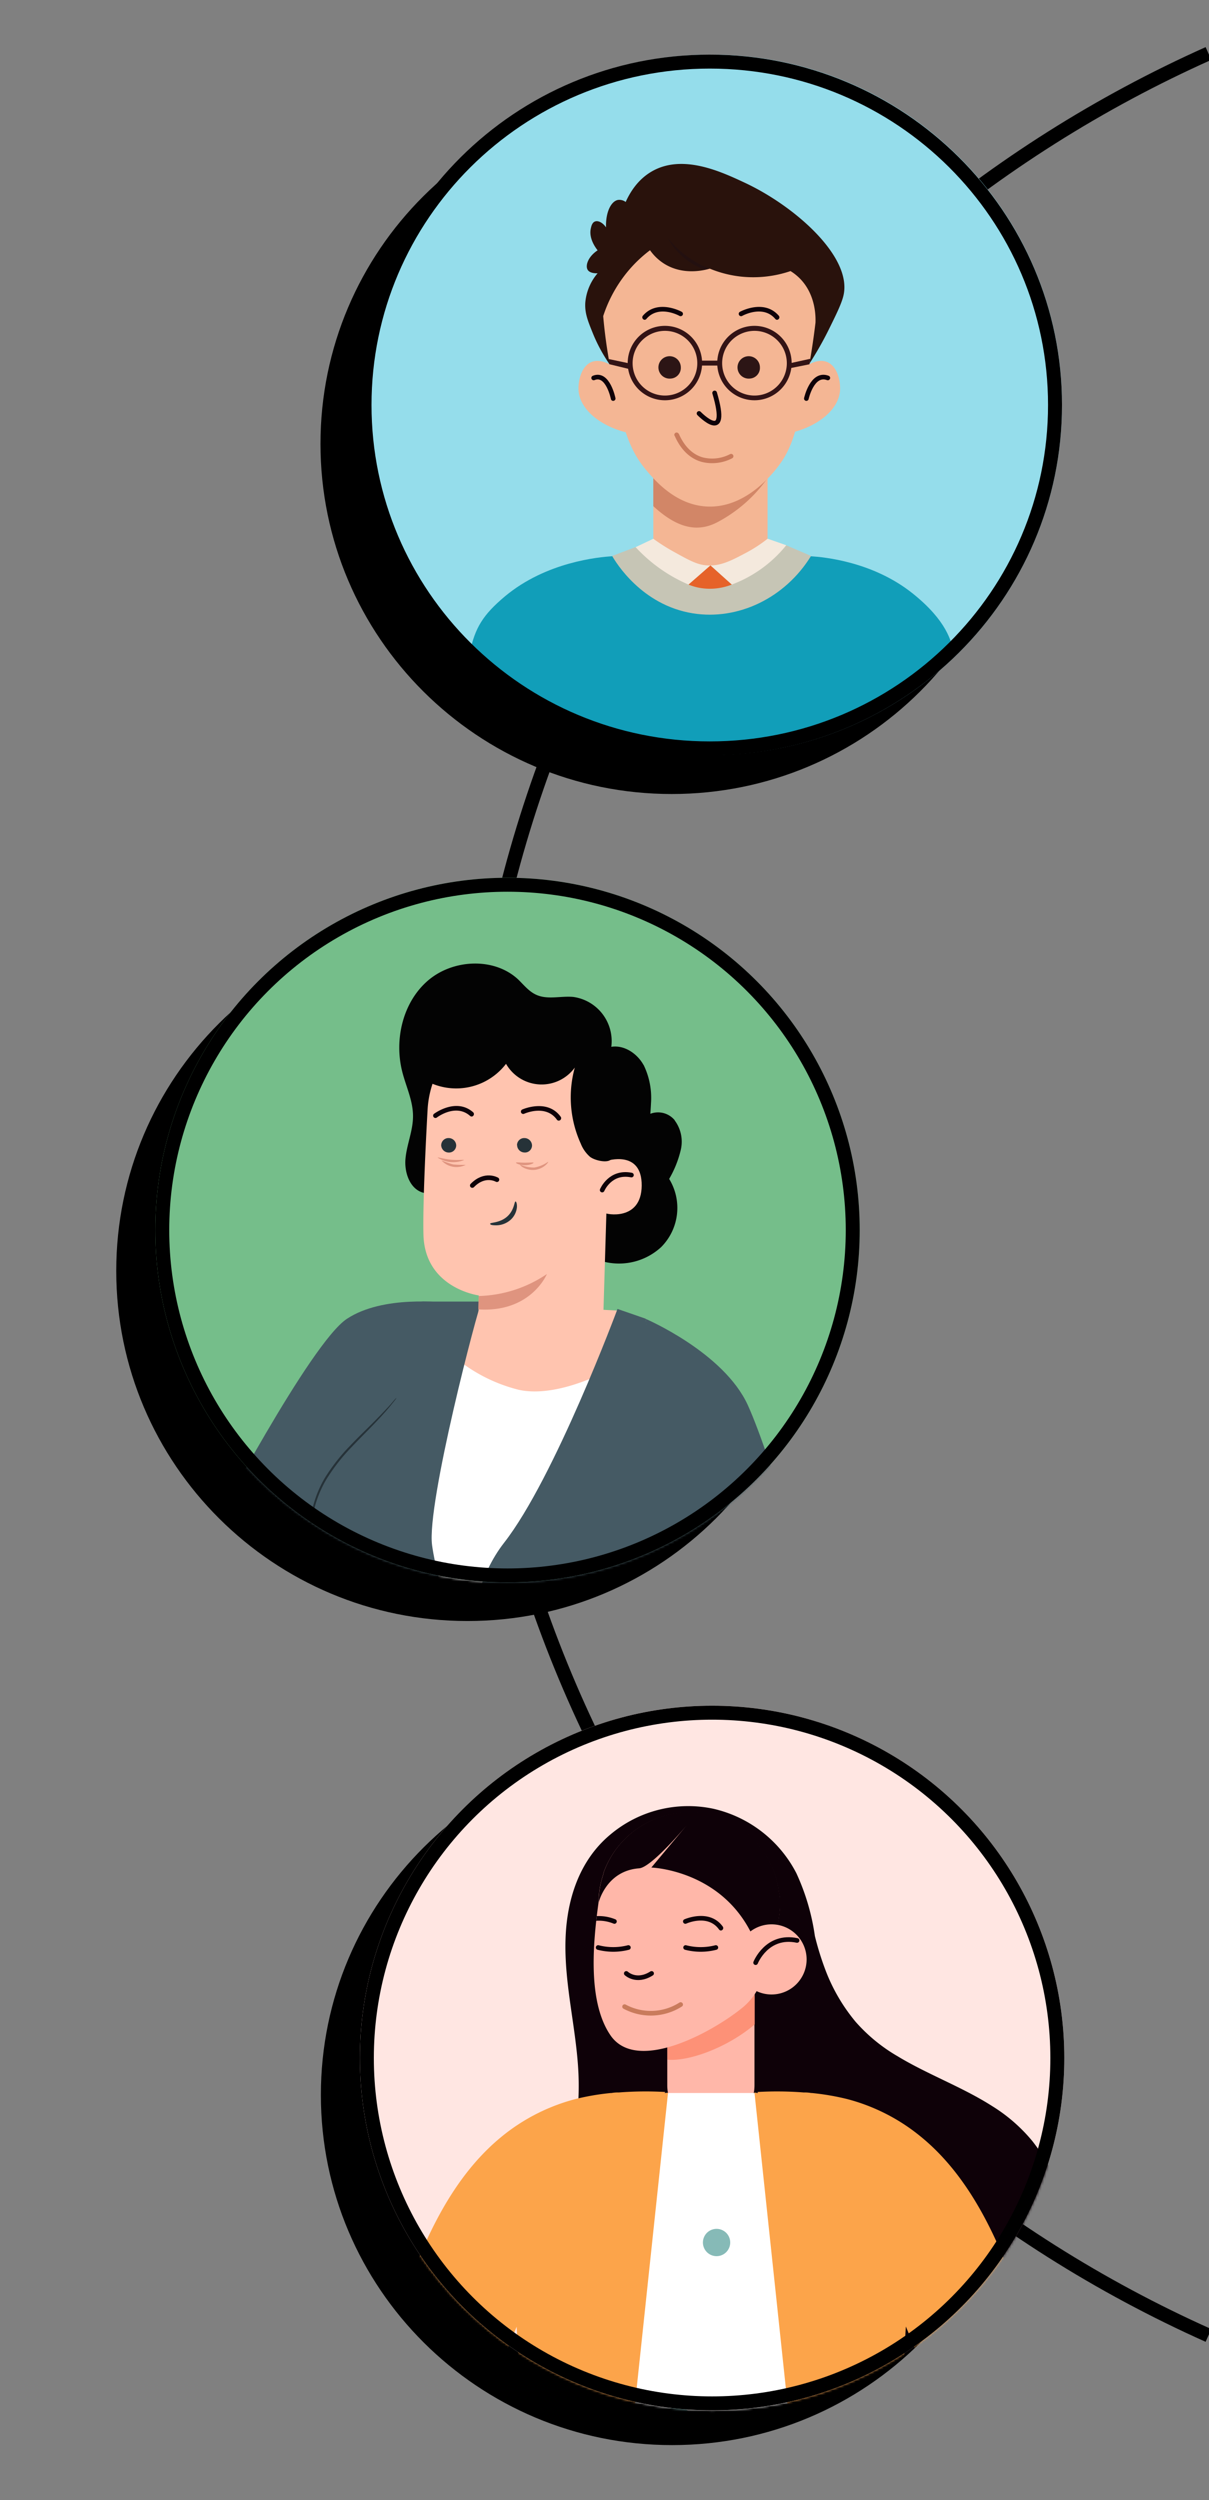 <svg id="Layer_1" data-name="Layer 1" xmlns="http://www.w3.org/2000/svg" xmlns:xlink="http://www.w3.org/1999/xlink" viewBox="0 0 520 1075">
  <rect x="0" y="0" width="520" height="1075" fill="#808080" stroke="none"/>
  <defs>
    <style>
      .cls-1, .cls-17, .cls-34, .cls-37, .cls-4 {
        fill: none;
      }

      .cls-2 {
        fill: #c4c4c4;
      }

      .cls-3 {
        clip-path: url(#clip-path);
      }

      .cls-4, .cls-7 {
        stroke: #000;
        stroke-width: 6px;
      }

      .cls-5 {
        fill: #95ddeb;
      }

      .cls-6 {
        mask: url(#mask);
      }

      .cls-7 {
        fill: #0f0b0b;
      }

      .cls-8 {
        fill: #119eb9;
      }

      .cls-9 {
        fill: #c6c5b5;
      }

      .cls-10 {
        fill: #f4e9dd;
      }

      .cls-11 {
        fill: #e66229;
      }

      .cls-12 {
        fill: #7c2f2f;
        opacity: 0.47;
      }

      .cls-12, .cls-16 {
        isolation: isolate;
      }

      .cls-13 {
        fill: #29120c;
      }

      .cls-14 {
        fill: #231010;
      }

      .cls-15 {
        fill: #f4b694;
      }

      .cls-16, .cls-20 {
        fill: #c97b5c;
      }

      .cls-16 {
        opacity: 0.8;
      }

      .cls-17, .cls-37 {
        stroke: #0e0108;
      }

      .cls-17, .cls-34, .cls-37 {
        stroke-linecap: round;
        stroke-width: 2px;
      }

      .cls-17, .cls-34 {
        stroke-linejoin: round;
      }

      .cls-18 {
        fill: #2c1515;
      }

      .cls-19 {
        fill: #331315;
      }

      .cls-21 {
        fill: #0e0108;
      }

      .cls-22 {
        fill: #75be8a;
      }

      .cls-23 {
        mask: url(#mask-2);
      }

      .cls-24 {
        fill: #ffc4af;
      }

      .cls-25 {
        fill: #455a64;
      }

      .cls-26 {
        fill: #fff;
      }

      .cls-27 {
        fill: #263238;
      }

      .cls-28 {
        fill: #030303;
      }

      .cls-29 {
        fill: #df947f;
      }

      .cls-30 {
        fill: #ffe6e2;
      }

      .cls-31 {
        mask: url(#mask-3);
      }

      .cls-32 {
        fill: #ffb7a9;
      }

      .cls-33 {
        fill: #fd9177;
      }

      .cls-34 {
        stroke: #c97b5c;
      }

      .cls-35 {
        fill: #86bab7;
      }

      .cls-36 {
        fill: #fca44a;
      }

      .cls-37 {
        stroke-miterlimit: 10;
      }
    </style>
    <clipPath id="clip-path">
      <rect class="cls-1" width="520" height="1075"/>
    </clipPath>
    <mask id="mask" x="154.63" y="23.41" width="302.14" height="301.21" maskUnits="userSpaceOnUse">
      <g id="mask0_102_1457" data-name="mask0 102 1457">
        <rect class="cls-1" x="154.64" y="23.41" width="302" height="301"/>
      </g>
    </mask>
    <mask id="mask-2" x="10.56" y="377.41" width="359.21" height="530.4" maskUnits="userSpaceOnUse">
      <g id="mask1_102_1457" data-name="mask1 102 1457">
        <circle class="cls-2" cx="218.28" cy="528.91" r="151.49"/>
      </g>
    </mask>
    <mask id="mask-3" x="98.56" y="723.34" width="395.99" height="792.23" maskUnits="userSpaceOnUse">
      <g id="mask2_102_1457" data-name="mask2 102 1457">
        <circle class="cls-2" cx="306.28" cy="884.91" r="151.49"/>
      </g>
    </mask>
  </defs>
  <title>Tips_illustration2_exp</title>
  <g class="cls-3">
    <g>
      <path class="cls-4" d="M519.77,23C332.3,106.83,201.68,295,201.68,513.59s130.63,406.76,318.09,490.6"/>
      <path d="M288.91,341.41c-83.43,0-151.07-67.41-151.07-150.57S205.48,40.27,288.91,40.27,440,107.68,440,190.84,372.35,341.41,288.91,341.41Z"/>
      <path class="cls-5" d="M305.7,324.63c-83.43,0-151.07-67.41-151.07-150.57S222.26,23.49,305.7,23.49,456.77,90.9,456.77,174.06,389.13,324.63,305.7,324.63Z"/>
      <g class="cls-6">
        <path class="cls-7" d="M157.63,174.06c0,81.49,66.28,147.57,148.07,147.57s148.07-66.08,148.07-147.57S387.48,26.49,305.7,26.49,157.63,92.56,157.63,174.06Z"/>
      </g>
      <path class="cls-8" d="M348.78,239.18c5.55.36,26.58,2.25,43.78,16,14.72,11.78,16.74,20.8,17.62,25.53-6.85,5.31-47.33,41.12-111.53,38.92-55.94-1.92-88.37-32.51-96.61-38.92,2.27-10.8,5.63-16.29,15.16-24.31,17.83-14.86,40.41-16.86,46.14-17.24Z"/>
      <path class="cls-9" d="M338.16,234.45l10.67,4.6c-11.13,18.08-31.37,27.82-50.89,24.66-22.07-3.58-33.11-22-34.65-24.66l10-3.79Z"/>
      <path class="cls-10" d="M281,231.65l-7.61,3.61a66.45,66.45,0,0,0,22.79,16.11l9.43-8.23,9.14,8.21a54.7,54.7,0,0,0,23.43-16.91l-8-2.8Z"/>
      <path class="cls-11" d="M314.73,251.36l-9.17-8.23-9.43,8.23a24.33,24.33,0,0,0,5.16,1.47A25.63,25.63,0,0,0,314.73,251.36Z"/>
      <path class="cls-12" d="M348.71,153.16c-.07.4-.15.76-.22,1.06l0-.08C348.6,153.82,348.65,153.49,348.71,153.16Z"/>
      <path class="cls-13" d="M347.9,156.73a150.74,150.74,0,0,0,8.55-15c3-6.11,5.56-11.18,6.36-14.79,3.71-16.58-20.93-38.29-42.41-48.34-10.3-4.82-27-12.63-40.29-4.75-6,3.56-9.24,9.09-11,13a4.51,4.51,0,0,0-3.31-.88c-2.95.53-5.35,5.24-5.14,11.8-1.42-2.06-3.34-3-4.67-2.56s-1.66,2.11-1.85,2.91c-1,4.23,1.89,8.23,2.9,9.51-4.15,2.76-5.41,6.64-4.24,8.45,1,1.49,3.56,1.45,4.24,1.42a22.3,22.3,0,0,0-5.3,12.59c-.28,4.49,1.06,7.82,3.26,13.24a68.87,68.87,0,0,0,7.24,13.38Z"/>
      <path class="cls-14" d="M305.3,115.58a43.07,43.07,0,0,1-18.15-13.34,29.66,29.66,0,0,0,16.28,13.82Z"/>
      <path class="cls-15" d="M281,205.6v26.05a84.81,84.81,0,0,0,8.87,5.64c6.66,3.7,10,5.52,14.13,5.81,5.87.41,10.57-2.07,16.83-5.38a60.8,60.8,0,0,0,9.31-6.07V205.6Z"/>
      <path class="cls-16" d="M330.13,205.6a61.56,61.56,0,0,1-21.45,18.87c-8.54,4.53-17.24,2.81-27.69-6.84v-12Z"/>
      <path class="cls-15" d="M259.44,135.92c.4,4.59,1.06,10.57,2.25,17.59.53,3.26,1.2,6.74,2,10.41,4.1,19,6.36,28.87,14.31,38.3,3.68,4.35,12.69,15,26.24,15.58,17.1.73,28.9-15.14,31-18,6.49-8.72,8.48-19.46,12.46-40.94q.46-2.46.84-4.76c.06-.34.11-.67.17-1,.15-.9.29-1.77.42-2.64.73-4.65,1.25-8.63,1.62-11.71.11-2.93,0-11.73-6.23-18.49a22,22,0,0,0-4.51-3.7,49.88,49.88,0,0,1-21.2,2.38,49.2,49.2,0,0,1-13.52-3.43c-1.89.56-11.23,3.14-19.61-2.11a21.41,21.41,0,0,1-6.1-5.81,57.48,57.48,0,0,0-9,8.45A58.45,58.45,0,0,0,259.44,135.92Z"/>
      <path class="cls-17" d="M300.66,177.77s13.43,13.85,6.71-8.81"/>
      <path class="cls-15" d="M262.26,156.73c-1.18-.67-4.41-2.29-7.59-1.17-4.86,1.73-6.07,8.67-5.83,12.33.53,7.78,8.62,14.95,20.27,18Q265.68,171.3,262.26,156.73Z"/>
      <path class="cls-15" d="M347.9,156.73c1.18-.67,4.42-2.29,7.58-1.17,4.86,1.73,6.08,8.67,5.83,12.33-.53,7.78-8.62,14.95-20.27,18Z"/>
      <path class="cls-18" d="M322.48,162.78a4.82,4.82,0,1,1,4.37-4.8A4.6,4.6,0,0,1,322.48,162.78Z"/>
      <path class="cls-18" d="M288.46,162.78a4.82,4.82,0,1,1,4.37-4.8A4.6,4.6,0,0,1,288.46,162.78Z"/>
      <path class="cls-19" d="M324.51,172.11a16,16,0,1,0-11.33-4.68,16.08,16.08,0,0,0,11.33,4.68Zm0-29.85a13.91,13.91,0,1,1-9.83,4.07,14,14,0,0,1,9.83-4.07Z"/>
      <path class="cls-19" d="M286,172.11a16,16,0,1,0-11.33-4.68A16.07,16.07,0,0,0,286,172.11Zm0-29.85a13.91,13.91,0,1,1-9.83,4.07A14,14,0,0,1,286,142.26Z"/>
      <path class="cls-20" d="M314.07,195.24A1,1,0,0,1,315,197Zm-24-7.94a1,1,0,0,1,1.83-.79ZM315,197a18.58,18.58,0,0,1-13.26,1.59c-4.58-1.3-8.78-4.79-11.61-11.32l1.83-.79c2.63,6.07,6.41,9.08,10.32,10.19a16.58,16.58,0,0,0,11.82-1.45Z"/>
      <path class="cls-17" d="M346.82,171.37s2.5-11.4,9.23-8.86"/>
      <path class="cls-17" d="M263.73,171.37s-2.28-11.4-8.39-8.86"/>
      <path class="cls-21" d="M334.23,137.51a1,1,0,0,0,.57-.23,1.05,1.05,0,0,0,.21-1.47c-6.36-7.45-16.66-1.8-16.76-1.74a1,1,0,0,0-.3.25,1,1,0,0,0-.18.35,1,1,0,0,0,.09.76,1,1,0,0,0,.61.49,1,1,0,0,0,.77-.09c.37-.21,9-4.89,14.25,1.34a1.08,1.08,0,0,0,.75.35Z"/>
      <path class="cls-21" d="M277.24,137.51a1,1,0,0,1-.57-.23,1.06,1.06,0,0,1-.21-1.47c6.36-7.45,16.66-1.8,16.76-1.74a1,1,0,0,1,.3.25,1,1,0,0,1,.22.74,1,1,0,0,1-.12.37,1,1,0,0,1-1,.52,1,1,0,0,1-.38-.12c-.37-.21-9-4.89-14.25,1.34a1.08,1.08,0,0,1-.75.35Z"/>
      <path class="cls-19" d="M301,155.07h8.58v2.11H301Z"/>
      <path class="cls-19" d="M340.27,158.22l7.86-1.58c.13-.79.25-1.58.38-2.37l-8.72,1.92Z"/>
      <path class="cls-19" d="M271,158.77l-.77-2.61-8.48-1.79c.12.75.24,1.49.36,2.24Z"/>
      <path class="cls-4" d="M156.79,174.14c0,81.53,66.47,147.65,148.49,147.65s148.49-66.12,148.49-147.65S387.3,26.49,305.28,26.49,156.79,92.61,156.79,174.14Z"/>
      <path d="M201.07,697C117.64,697,50,629.61,50,546.45s67.64-150.57,151.07-150.57,151.07,67.41,151.07,150.57S284.51,697,201.07,697Z"/>
      <circle class="cls-22" cx="218.28" cy="528.91" r="151.49"/>
      <g class="cls-23">
        <g>
          <rect class="cls-1" x="10.56" y="379.09" width="359.21" height="266.05"/>
          <path class="cls-24" d="M207.15,560.36,268,563.65l5,22.92s-16.82,13.52-18.48,14.08-39.92,5.92-39.92,5.92-41.21-19.25-40.64-19.06S207.15,560.36,207.15,560.36Z"/>
          <path class="cls-25" d="M193,560.15c-2.41,0-28.09-3.44-43.8,6.92s-57.84,90.5-57.84,90.5-12.85,42.67,5.24,51.11,65.86,34.23,65.86,34.23l11.64-42.27-32.93-15.29V644.66Z"/>
          <path class="cls-26" d="M263.87,588.05s-23.2,13.44-40.81,9.52A69,69,0,0,1,193,581.32l-31.18,71.42,18.46,143.11,55.61,7.27,18.44-135.69Z"/>
          <path class="cls-25" d="M265.59,562.82,277.67,567,300,713s17.32,60.82,15.74,87.11S300.1,907.82,300.1,907.82L198.23,897l4.16-159.8s-7.34-46,14.43-73.86S265.59,562.82,265.59,562.82Z"/>
          <path class="cls-25" d="M207.15,559.65c-1.43,2.08-23.72,86.88-21.31,104.73s15.36,55.34,15.36,55.34V896.67l-89.94-8.33s-7.36-64.59,0-95.53,18.11-67.57,18.11-67.57l7.09-108,45.26-57.59Z"/>
          <path class="cls-27" d="M170.56,601a6,6,0,0,0-.69.67c-.42.46-1.08,1.23-1.79,2.08-1.56,1.75-3.87,4.17-6.84,7.19s-6.59,6.42-10.39,10.42a80.62,80.62,0,0,0-11.21,14.25,47.11,47.11,0,0,0-6,17.13c-.71,5.54-.94,10.54-1.14,14.75s-.23,7.58-.23,9.94v2.71a3.14,3.14,0,0,0,0,1,5.11,5.11,0,0,0,0-1c0-.73.1-1.61.17-2.69.15-2.5.33-5.85.56-9.94s.58-9.19,1.35-14.58a46.94,46.94,0,0,1,5.93-16.67,81.63,81.63,0,0,1,11-14.1c3.78-4,7.38-7.52,10.27-10.56s5.16-5.6,6.63-7.44l1.66-2.08a4.59,4.59,0,0,0,.69-1.06Z"/>
          <path class="cls-25" d="M277.67,567.07s33.64,14.38,44,37.17,31.64,95.15,32.14,108.53-24.22,55-24.22,55L290.54,743l7.4-18.34-11.85-78.79Z"/>
          <path class="cls-28" d="M276.78,457.9c-2.74-4.94-8.32-8.67-13.85-7.79a19.18,19.18,0,0,0-16.42-21.46c-5.41-.48-11.16,1.35-16.05-1-3.06-1.44-5.18-4.17-7.65-6.56-10.4-9.61-28.17-8.67-38.88.65S169.52,447,173,460.77c1.62,6.42,4.66,12.5,4.64,19.19,0,6.25-2.68,12.08-3.24,18.27s2.08,13.6,8.32,14.77l60.93,16.67a24.15,24.15,0,0,0,26.61-8.81c4-5.67,5.24-12.75,6.4-19.58A181.15,181.15,0,0,0,280,474.34a32.27,32.27,0,0,0-3.18-16.44Z"/>
          <path class="cls-28" d="M290.23,481.71a9.3,9.3,0,0,0-12-2.08c-10.66.15-20.27-.4-28.15,6.81A36.5,36.5,0,0,0,238,515a31,31,0,0,0,16.63,25.65,26.77,26.77,0,0,0,29.71-4.4,23.85,23.85,0,0,0,3.47-29.34,45.44,45.44,0,0,0,5-12.5,15.3,15.3,0,0,0-2.66-12.71Z"/>
          <path class="cls-24" d="M232.35,596.41a27.05,27.05,0,0,0,27-26.15L262,482.13c1.46-23.67-11.06-44.23-34.7-45h-2.18a42.33,42.33,0,0,0-41.21,40c-1.14,20.5-2.08,43.19-1.77,54.17C183,554,205.9,557,205.9,557s0,5.27-.15,11.94a26.9,26.9,0,0,0,26.65,27.48Z"/>
          <path class="cls-29" d="M205.9,557.26a54.72,54.72,0,0,0,29.33-9.46s-6.8,16.67-29.5,15.21Z"/>
          <path class="cls-27" d="M189.75,492.36a3.27,3.27,0,0,0,3.2,3.21,3.09,3.09,0,0,0,2.27-.82,3.11,3.11,0,0,0,1-2.2,3.25,3.25,0,0,0-3.18-3.21,3.14,3.14,0,0,0-3.28,3Z"/>
          <path class="cls-27" d="M222.41,492.36a3.23,3.23,0,0,0,3.2,3.19,3,3,0,0,0,1.22-.17,3.08,3.08,0,0,0,2-2.83,3.27,3.27,0,0,0-3.2-3.21,3.09,3.09,0,0,0-2.27.82,3.11,3.11,0,0,0-1,2.2Z"/>
          <path class="cls-27" d="M221.73,516.61c-.56,0-.48,3.77-3.66,6.54s-7.21,2.44-7.24,3,.94.71,2.62.71a9.41,9.41,0,0,0,6.05-2.27,8.34,8.34,0,0,0,2.83-5.48C222.43,517.51,222,516.57,221.73,516.61Z"/>
          <path class="cls-24" d="M260.64,499.23c.39-.17,15.49-5,15.36,10.56s-15.7,12.23-15.72,11.77S260.64,499.23,260.64,499.23Z"/>
          <path class="cls-17" d="M259,511.7s3.42-8.29,12.59-6.45"/>
          <path class="cls-29" d="M223.54,500.69a4.2,4.2,0,0,0,1.54,1.33,8.66,8.66,0,0,0,4.84,1,8.31,8.31,0,0,0,4.57-1.9c1-.81,1.37-1.52,1.27-1.6a14.55,14.55,0,0,1-5.93,2.5A14.85,14.85,0,0,1,223.54,500.69Z"/>
          <path class="cls-29" d="M221.93,499.92c-.1.25,1.54,1.1,3.78,1.1s3.89-.85,3.78-1.08-1.75,0-3.78,0S222,499.65,221.93,499.92Z"/>
          <path class="cls-29" d="M188.23,497.75a12.45,12.45,0,0,0,11.33,1.06c0-.27-2.6.15-5.7-.17S188.34,497.48,188.23,497.75Z"/>
          <path class="cls-29" d="M189.92,499a8.74,8.74,0,0,0,10.39,1.85,46.82,46.82,0,0,1-5.36-.15,47.34,47.34,0,0,1-5-1.71Z"/>
          <path class="cls-28" d="M176.3,459.23a27,27,0,0,0,41.35-1.81,17.63,17.63,0,0,0,29.58,1.6,48,48,0,0,0,2.56,32.71,14.59,14.59,0,0,0,3.95,5.65c1.83,1.44,6.4,2.6,8.48,1.56s1-3.62,1.75-5.65A45.74,45.74,0,0,0,179.38,459"/>
          <path class="cls-21" d="M240.28,481.86a1,1,0,0,0,.59-.18,1.05,1.05,0,0,0,.33-1.44c-5.69-8-16.44-3.24-16.55-3.19a1,1,0,0,0-.32.22,1,1,0,0,0-.21.33,1,1,0,0,0,0,.77,1,1,0,0,0,.23.33,1,1,0,0,0,1.11.19c.39-.18,9.37-4.09,14.08,2.57a1.09,1.09,0,0,0,.32.28A1.08,1.08,0,0,0,240.28,481.86Z"/>
          <path class="cls-21" d="M203,480.08a1,1,0,0,0,.54-.31,1.06,1.06,0,0,0,0-1.48c-7.34-6.49-16.75.54-16.84.61a1,1,0,0,0-.27.29,1,1,0,0,0,.06,1.11,1,1,0,0,0,.29.27,1,1,0,0,0,1.13-.07c.34-.26,8.21-6.09,14.3-.66a1.08,1.08,0,0,0,.79.24Z"/>
          <path class="cls-17" d="M213.73,507.24s-5.17-3.06-10.59,2.5"/>
        </g>
      </g>
      <circle class="cls-4" cx="218.28" cy="528.91" r="148.49"/>
      <path d="M289.08,1051.34c-83.43,0-151.07-67.41-151.07-150.57S205.64,750.2,289.08,750.2s151.07,67.41,151.07,150.57S372.51,1051.34,289.08,1051.34Z"/>
      <circle class="cls-30" cx="306.28" cy="884.91" r="151.49"/>
      <g class="cls-31">
        <g>
          <rect class="cls-1" x="98.56" y="723.34" width="359.21" height="266.05"/>
          <path class="cls-21" d="M242.19,948.41c3.42-18.76,7.46-37.62,6.61-56.8s-6.18-38.32-5.56-57.77c.51-16.93,5.84-33.84,19.25-45a52,52,0,0,1,44.32-11.12,53.66,53.66,0,0,1,35.74,27.77,96.44,96.44,0,0,1,7.93,26.92,125,125,0,0,0,4.61,14.82A77.65,77.65,0,0,0,368,869.32,72.26,72.26,0,0,0,385.82,884c13.18,8,27.79,13.23,40.79,21.49A70.48,70.48,0,0,1,444,920.59a73.83,73.83,0,0,1,12.15,22.65,112.94,112.94,0,0,1,5.15,48,123.78,123.78,0,0,1-13.67,45,112.71,112.71,0,0,1-30.11,36A116.66,116.66,0,0,1,328.07,1095a104.63,104.63,0,0,1-42.49-17.17,113.94,113.94,0,0,1-31.29-32.27,106.17,106.17,0,0,1-15.65-42.1C236.09,985.08,238.85,966.55,242.19,948.41Z"/>
          <path class="cls-32" d="M305.75,915.36a18.81,18.81,0,0,0,18.76-18.76v-38a18.81,18.81,0,0,0-18.76-18.76h0A18.81,18.81,0,0,0,287,858.64v38a18.81,18.81,0,0,0,18.76,18.76Z"/>
          <path class="cls-33" d="M304.24,839.88h3.19A17.22,17.22,0,0,1,324.59,857v13.46c-11.89,10.11-28.51,16-37.52,15.16V857a17.21,17.21,0,0,1,17.16-17.16Z"/>
          <path class="cls-32" d="M257.42,818.16a38.6,38.6,0,0,1,2.14-12.51,1.55,1.55,0,0,1,0-.36h0A39,39,0,0,1,335,813.63h0c2.29,8.29-3.68,27.41-7.36,37.8a26.9,26.9,0,0,1-8.52,12c-13.23,10.68-45.09,27.92-56.41,11.91C252.71,861,255,835.69,257.42,818.16Z"/>
          <path class="cls-17" d="M269.37,848.53s4.32,4.17,10.89,0"/>
          <path class="cls-21" d="M310,830.08a1,1,0,0,0,.59-.18,1.06,1.06,0,0,0,.33-1.44c-5.69-8-16.45-3.24-16.55-3.19a1,1,0,0,0-.32.22,1,1,0,0,0-.28.71,1,1,0,0,0,.09.38,1,1,0,0,0,.23.33,1,1,0,0,0,.33.21,1,1,0,0,0,.39.07,1,1,0,0,0,.39-.09c.39-.18,9.37-4.09,14.08,2.57a1.08,1.08,0,0,0,.72.41Z"/>
          <path class="cls-21" d="M256.45,825.88l.23-2a18.84,18.84,0,0,1,8,1.39,1,1,0,0,1,.32.22,1,1,0,0,1,.19,1.09,1,1,0,0,1-.23.33,1,1,0,0,1-1.11.19,16.67,16.67,0,0,0-7.41-1.21Z"/>
          <path class="cls-34" d="M268.64,862.81a23.85,23.85,0,0,0,24.11-.9"/>
          <path class="cls-21" d="M274.87,803.34c-14.18,1.05-17.4,14.75-17.4,14.75a38.6,38.6,0,0,1,2.14-12.51,1.55,1.55,0,0,1,0-.36,39,39,0,0,1,75.48,8.34h0c1.26,4.58,0,12.53-2,20.59h-8.6C311.62,804,280.15,803,280.15,803l15.31-18.3S280.25,803,274.87,803.34Z"/>
          <path class="cls-32" d="M346.93,842.51a15.08,15.08,0,1,0-4.42,10.66A15.08,15.08,0,0,0,346.93,842.51Z"/>
          <path class="cls-17" d="M325,843.9s4.84-12.27,17.83-9.55"/>
          <path class="cls-26" d="M218.82,1143.55c1.62-19.12,47.25-243.6,47.25-243.6h71.34s36.18,222,38.6,239.54l66.52,376.08h-269Z"/>
          <path class="cls-35" d="M314.07,964.23a5.87,5.87,0,1,0-1.72,4.15A5.87,5.87,0,0,0,314.07,964.23Z"/>
          <path class="cls-35" d="M297.34,1040.56a5.87,5.87,0,1,0-1.72,4.15A5.88,5.88,0,0,0,297.34,1040.56Z"/>
          <path class="cls-36" d="M326.11,900.08a5.09,5.09,0,0,1-.31-.57,147.33,147.33,0,0,1,19.94.21,14.68,14.68,0,0,1,3.14.23h.33a106.56,106.56,0,0,1,15.05,2.57,82.93,82.93,0,0,1,31.55,16c17.11,13.84,28.18,33.69,36.41,53.73,4.25,10.29,7.72,21,11.07,31.73q6.43,21,12.33,42.13,12,42.72,22,86c6.2,26.74,11.84,36.47,16.91,63.46l-33.84,6.87c-6-18.71-34.38-95.83-42.59-121-7.28-22.21-14.28-44.57-22.62-66.42q-2.78-7.39-5.87-14.67a632.39,632.39,0,0,0-.28,71s18,82.74,21.57,99.85a16,16,0,0,1-15.67,19.25H355.37l-30.88-290.8A9.45,9.45,0,0,0,326.11,900.08Z"/>
          <path class="cls-36" d="M325.8,899.51Z"/>
          <path class="cls-36" d="M285.81,900.08a6.33,6.33,0,0,1,.31-.57,147.88,147.88,0,0,0-20,.21,14.26,14.26,0,0,0-3.11.23h-.33a105.4,105.4,0,0,0-15.06,2.57,83.23,83.23,0,0,0-31.63,16c-17.09,13.85-28.18,33.69-36.39,53.73-4.25,10.29-7.72,21-11.09,31.73q-6.43,21-12.33,42.13-12,42.72-22,86c-6.2,26.74-11.81,36.47-16.88,63.46l33.82,6.87c6-18.71,34.41-95.83,42.59-121,7.28-22.11,14.23-44.57,22.62-66.32q2.8-7.38,5.89-14.67a633,633,0,0,1,.26,71.06s-18,82.73-21.54,99.85a16,16,0,0,0,15.65,19.25h39.86l30.88-290.81a10.07,10.07,0,0,1-1.55.23Z"/>
          <path class="cls-37" d="M307.89,837.39a26.06,26.06,0,0,1-13,0"/>
          <path class="cls-37" d="M270.27,837.39a26.08,26.08,0,0,1-13,0"/>
        </g>
      </g>
      <circle class="cls-4" cx="306.28" cy="884.91" r="148.49"/>
    </g>
  </g>
</svg>

